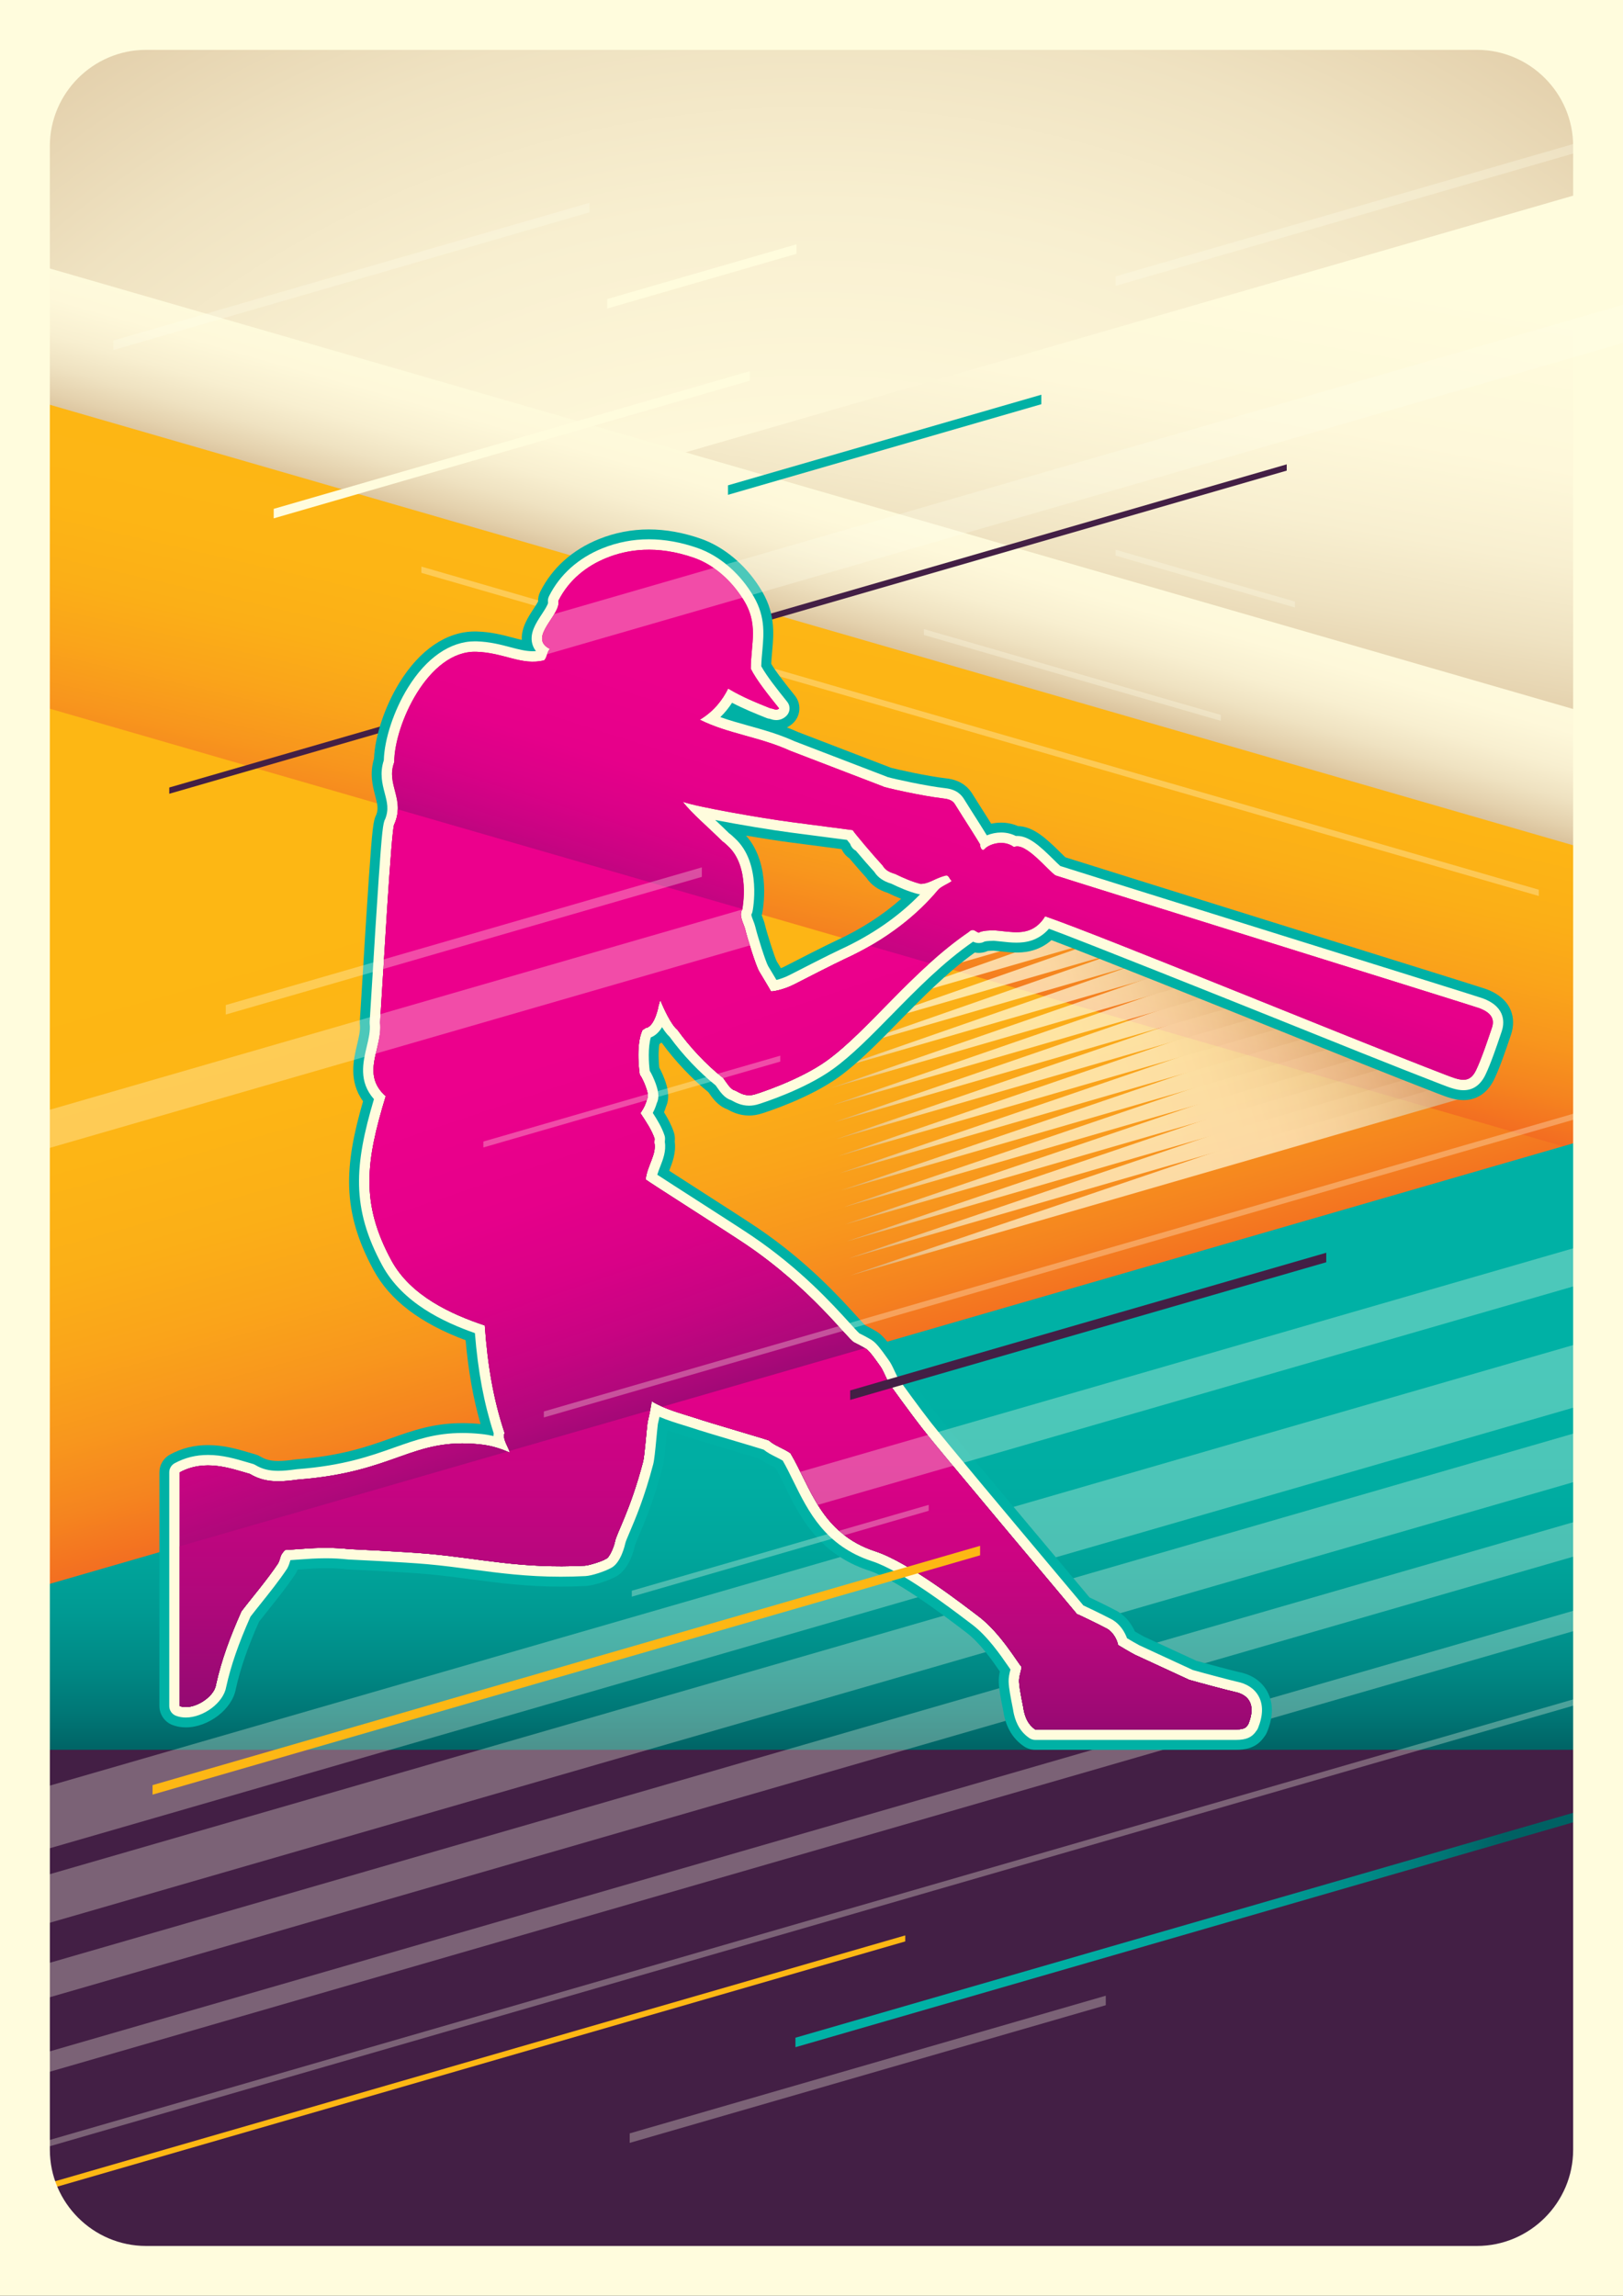 <?xml version="1.0" encoding="UTF-8" standalone="no"?>
<!-- Generator: Adobe Illustrator 16.0.0, SVG Export Plug-In . SVG Version: 6.00 Build 0)  -->

<svg
   xmlns:dc="http://purl.org/dc/elements/1.1/"
   xmlns:cc="http://creativecommons.org/ns#"
   xmlns:rdf="http://www.w3.org/1999/02/22-rdf-syntax-ns#"
   xmlns:svg="http://www.w3.org/2000/svg"
   xmlns="http://www.w3.org/2000/svg"
   xmlns:sodipodi="http://sodipodi.sourceforge.net/DTD/sodipodi-0.dtd"
   xmlns:inkscape="http://www.inkscape.org/namespaces/inkscape"
   version="1.1"
   id="Layer_1"
   x="0px"
   y="0px"
   width="1400px"
   height="1980px"
   viewBox="0 0 1400 1980"
   enable-background="new 0 0 1400 1980"
   xml:space="preserve"
   sodipodi:docname="avatar.svg"
   inkscape:export-filename="/home/developer/portafolio/avg-bateo-/art/avatar.png"
   inkscape:export-xdpi="25.018183"
   inkscape:export-ydpi="25.018183"
   inkscape:version="0.92.4 (5da689c313, 2019-01-14)"><rect x="0" y="0" width="1400" height="1980" fill="#333333" stroke="none"/><defs
   id="defs566" /><sodipodi:namedview
   pagecolor="#ffffff"
   bordercolor="#666666"
   borderopacity="1"
   objecttolerance="10"
   gridtolerance="10"
   guidetolerance="10"
   inkscape:pageopacity="0"
   inkscape:pageshadow="2"
   inkscape:window-width="1440"
   inkscape:window-height="871"
   id="namedview564"
   showgrid="false"
   inkscape:zoom="0.33712566"
   inkscape:cx="551.58021"
   inkscape:cy="990"
   inkscape:window-x="1024"
   inkscape:window-y="0"
   inkscape:window-maximized="1"
   inkscape:current-layer="Layer_1" />
<g
   id="g561">
	<radialGradient
   id="SVGID_1_"
   cx="700"
   cy="990"
   r="1317.313"
   gradientUnits="userSpaceOnUse">
		<stop
   offset="0.214"
   style="stop-color:#FFFCDD"
   id="stop2" />
		<stop
   offset="0.468"
   style="stop-color:#FEF8DA"
   id="stop4" />
		<stop
   offset="0.619"
   style="stop-color:#F8EFD0"
   id="stop6" />
		<stop
   offset="0.744"
   style="stop-color:#EFE2C1"
   id="stop8" />
		<stop
   offset="0.853"
   style="stop-color:#E4D1AD"
   id="stop10" />
		<stop
   offset="0.946"
   style="stop-color:#D7BE97"
   id="stop12" />
	</radialGradient>
	<rect
   fill="url(#SVGID_1_)"
   width="1400"
   height="1980"
   id="rect15" />
	<polygon
   opacity="0.3"
   fill="#FFFDEB"
   points="1373.002,119.608 962.336,238.343 962.336,246.532 1373.002,127.796  "
   id="polygon17" />
	<linearGradient
   id="SVGID_2_"
   gradientUnits="userSpaceOnUse"
   x1="836.418"
   y1="100.23"
   x2="740.418"
   y2="636.23">
		<stop
   offset="0.134"
   style="stop-color:#FFFCDD"
   id="stop19" />
		<stop
   offset="0.384"
   style="stop-color:#FEF8DA"
   id="stop21" />
		<stop
   offset="0.534"
   style="stop-color:#F8EFD0"
   id="stop23" />
		<stop
   offset="0.656"
   style="stop-color:#EFE2C1"
   id="stop25" />
		<stop
   offset="0.764"
   style="stop-color:#E4D1AD"
   id="stop27" />
		<stop
   offset="0.855"
   style="stop-color:#D7BE97"
   id="stop29" />
	</linearGradient>
	<polygon
   fill="url(#SVGID_2_)"
   points="0,1162.689 1400,1162.689 1400,156.313 0,561.094  "
   id="polygon32" />
	<linearGradient
   id="SVGID_3_"
   gradientUnits="userSpaceOnUse"
   x1="874.465"
   y1="410.968"
   x2="817.468"
   y2="610.457">
		<stop
   offset="0.134"
   style="stop-color:#FFFCDD"
   id="stop34" />
		<stop
   offset="0.384"
   style="stop-color:#FEF8DA"
   id="stop36" />
		<stop
   offset="0.534"
   style="stop-color:#F8EFD0"
   id="stop38" />
		<stop
   offset="0.656"
   style="stop-color:#EFE2C1"
   id="stop40" />
		<stop
   offset="0.764"
   style="stop-color:#E4D1AD"
   id="stop42" />
		<stop
   offset="0.855"
   style="stop-color:#D7BE97"
   id="stop44" />
	</linearGradient>
	<polygon
   fill="url(#SVGID_3_)"
   points="1400,1824.072 0,1824.072 0,219.127 1400,623.909  "
   id="polygon47" />
	<linearGradient
   id="SVGID_4_"
   gradientUnits="userSpaceOnUse"
   x1="862.121"
   y1="436.615"
   x2="748.121"
   y2="930.615">
		<stop
   offset="0.134"
   style="stop-color:#FDB714"
   id="stop49" />
		<stop
   offset="0.35"
   style="stop-color:#FDB515"
   id="stop51" />
		<stop
   offset="0.478"
   style="stop-color:#FBAF17"
   id="stop53" />
		<stop
   offset="0.584"
   style="stop-color:#FAA41A"
   id="stop55" />
		<stop
   offset="0.678"
   style="stop-color:#F8961D"
   id="stop57" />
		<stop
   offset="0.763"
   style="stop-color:#F5841F"
   id="stop59" />
		<stop
   offset="0.841"
   style="stop-color:#F36D21"
   id="stop61" />
		<stop
   offset="0.855"
   style="stop-color:#F26722"
   id="stop63" />
	</linearGradient>
	<polygon
   fill="url(#SVGID_4_)"
   points="1400,1941.613 0,1941.613 0,336.668 1400,741.45  "
   id="polygon66" />
	<linearGradient
   id="SVGID_5_"
   gradientUnits="userSpaceOnUse"
   x1="466.307"
   y1="630.272"
   x2="656.741"
   y2="1316.672">
		<stop
   offset="0.134"
   style="stop-color:#FDB714"
   id="stop68" />
		<stop
   offset="0.35"
   style="stop-color:#FDB515"
   id="stop70" />
		<stop
   offset="0.478"
   style="stop-color:#FBAF17"
   id="stop72" />
		<stop
   offset="0.584"
   style="stop-color:#FAA41A"
   id="stop74" />
		<stop
   offset="0.678"
   style="stop-color:#F8961D"
   id="stop76" />
		<stop
   offset="0.763"
   style="stop-color:#F5841F"
   id="stop78" />
		<stop
   offset="0.841"
   style="stop-color:#F36D21"
   id="stop80" />
		<stop
   offset="0.855"
   style="stop-color:#F26722"
   id="stop82" />
	</linearGradient>
	<polygon
   fill="url(#SVGID_5_)"
   points="1400,1941.613 0,1941.613 0,598.795 1400,1003.576  "
   id="polygon85" />
	<polygon
   fill="#431F45"
   points="1109.93,400.482 145.999,679.184 145.999,684.584 1109.93,405.882  "
   id="polygon87" />
	<polygon
   opacity="0.3"
   fill="#FFFDEB"
   points="363.47,488.643 1327.4,767.344 1327.4,772.744 363.47,494.042  "
   id="polygon89" />
	<g
   opacity="0.7"
   id="g346">
		<radialGradient
   id="SVGID_6_"
   cx="996.989"
   cy="1016.305"
   r="300.53"
   gradientUnits="userSpaceOnUse">
			<stop
   offset="0.134"
   style="stop-color:#FFFCDD"
   id="stop91" />
			<stop
   offset="0.384"
   style="stop-color:#FEF8DA"
   id="stop93" />
			<stop
   offset="0.534"
   style="stop-color:#F8EFD0"
   id="stop95" />
			<stop
   offset="0.656"
   style="stop-color:#EFE2C1"
   id="stop97" />
			<stop
   offset="0.764"
   style="stop-color:#E4D1AD"
   id="stop99" />
			<stop
   offset="0.855"
   style="stop-color:#D7BE97"
   id="stop101" />
		</radialGradient>
		<polygon
   fill="url(#SVGID_6_)"
   points="1260.619,947.359 733.359,1100.055 1227.859,932.555   "
   id="polygon104" />
		<radialGradient
   id="SVGID_7_"
   cx="986.349"
   cy="1004.43"
   r="290.135"
   gradientUnits="userSpaceOnUse">
			<stop
   offset="0.134"
   style="stop-color:#FFFCDD"
   id="stop106" />
			<stop
   offset="0.384"
   style="stop-color:#FEF8DA"
   id="stop108" />
			<stop
   offset="0.534"
   style="stop-color:#F8EFD0"
   id="stop110" />
			<stop
   offset="0.656"
   style="stop-color:#EFE2C1"
   id="stop112" />
			<stop
   offset="0.764"
   style="stop-color:#E4D1AD"
   id="stop114" />
			<stop
   offset="0.855"
   style="stop-color:#D7BE97"
   id="stop116" />
		</radialGradient>
		<polygon
   fill="url(#SVGID_7_)"
   points="1240.839,937.954 731.858,1085.349 1209.016,923.512   "
   id="polygon119" />
		<radialGradient
   id="SVGID_8_"
   cx="975.708"
   cy="992.556"
   r="279.74"
   gradientUnits="userSpaceOnUse">
			<stop
   offset="0.134"
   style="stop-color:#FFFCDD"
   id="stop121" />
			<stop
   offset="0.384"
   style="stop-color:#FEF8DA"
   id="stop123" />
			<stop
   offset="0.534"
   style="stop-color:#F8EFD0"
   id="stop125" />
			<stop
   offset="0.656"
   style="stop-color:#EFE2C1"
   id="stop127" />
			<stop
   offset="0.764"
   style="stop-color:#E4D1AD"
   id="stop129" />
			<stop
   offset="0.855"
   style="stop-color:#D7BE97"
   id="stop131" />
		</radialGradient>
		<polygon
   fill="url(#SVGID_8_)"
   points="1221.059,928.549 730.357,1070.644 1190.172,914.468   "
   id="polygon134" />
		<radialGradient
   id="SVGID_9_"
   cx="965.067"
   cy="980.682"
   r="269.345"
   gradientUnits="userSpaceOnUse">
			<stop
   offset="0.134"
   style="stop-color:#FFFCDD"
   id="stop136" />
			<stop
   offset="0.384"
   style="stop-color:#FEF8DA"
   id="stop138" />
			<stop
   offset="0.534"
   style="stop-color:#F8EFD0"
   id="stop140" />
			<stop
   offset="0.656"
   style="stop-color:#EFE2C1"
   id="stop142" />
			<stop
   offset="0.764"
   style="stop-color:#E4D1AD"
   id="stop144" />
			<stop
   offset="0.855"
   style="stop-color:#D7BE97"
   id="stop146" />
		</radialGradient>
		<polygon
   fill="url(#SVGID_9_)"
   points="1201.278,919.144 728.856,1055.938 1171.328,905.425   "
   id="polygon149" />
		<radialGradient
   id="SVGID_10_"
   cx="954.427"
   cy="968.808"
   r="258.95"
   gradientUnits="userSpaceOnUse">
			<stop
   offset="0.134"
   style="stop-color:#FFFCDD"
   id="stop151" />
			<stop
   offset="0.384"
   style="stop-color:#FEF8DA"
   id="stop153" />
			<stop
   offset="0.534"
   style="stop-color:#F8EFD0"
   id="stop155" />
			<stop
   offset="0.656"
   style="stop-color:#EFE2C1"
   id="stop157" />
			<stop
   offset="0.764"
   style="stop-color:#E4D1AD"
   id="stop159" />
			<stop
   offset="0.855"
   style="stop-color:#D7BE97"
   id="stop161" />
		</radialGradient>
		<polygon
   fill="url(#SVGID_10_)"
   points="1181.498,909.739 727.355,1041.232 1152.484,896.382   "
   id="polygon164" />
		<radialGradient
   id="SVGID_11_"
   cx="943.786"
   cy="956.933"
   r="248.555"
   gradientUnits="userSpaceOnUse">
			<stop
   offset="0.134"
   style="stop-color:#FFFCDD"
   id="stop166" />
			<stop
   offset="0.384"
   style="stop-color:#FEF8DA"
   id="stop168" />
			<stop
   offset="0.534"
   style="stop-color:#F8EFD0"
   id="stop170" />
			<stop
   offset="0.656"
   style="stop-color:#EFE2C1"
   id="stop172" />
			<stop
   offset="0.764"
   style="stop-color:#E4D1AD"
   id="stop174" />
			<stop
   offset="0.855"
   style="stop-color:#D7BE97"
   id="stop176" />
		</radialGradient>
		<polygon
   fill="url(#SVGID_11_)"
   points="1161.718,900.334 725.854,1026.526 1133.641,887.339   "
   id="polygon179" />
		<radialGradient
   id="SVGID_12_"
   cx="933.145"
   cy="945.058"
   r="238.16"
   gradientUnits="userSpaceOnUse">
			<stop
   offset="0.134"
   style="stop-color:#FFFCDD"
   id="stop181" />
			<stop
   offset="0.384"
   style="stop-color:#FEF8DA"
   id="stop183" />
			<stop
   offset="0.534"
   style="stop-color:#F8EFD0"
   id="stop185" />
			<stop
   offset="0.656"
   style="stop-color:#EFE2C1"
   id="stop187" />
			<stop
   offset="0.764"
   style="stop-color:#E4D1AD"
   id="stop189" />
			<stop
   offset="0.855"
   style="stop-color:#D7BE97"
   id="stop191" />
		</radialGradient>
		<polygon
   fill="url(#SVGID_12_)"
   points="1141.938,890.929 724.354,1011.82 1114.797,878.296   "
   id="polygon194" />
		<radialGradient
   id="SVGID_13_"
   cx="922.505"
   cy="933.184"
   r="227.765"
   gradientUnits="userSpaceOnUse">
			<stop
   offset="0.134"
   style="stop-color:#FFFCDD"
   id="stop196" />
			<stop
   offset="0.384"
   style="stop-color:#FEF8DA"
   id="stop198" />
			<stop
   offset="0.534"
   style="stop-color:#F8EFD0"
   id="stop200" />
			<stop
   offset="0.656"
   style="stop-color:#EFE2C1"
   id="stop202" />
			<stop
   offset="0.764"
   style="stop-color:#E4D1AD"
   id="stop204" />
			<stop
   offset="0.855"
   style="stop-color:#D7BE97"
   id="stop206" />
		</radialGradient>
		<polygon
   fill="url(#SVGID_13_)"
   points="1122.157,881.524 722.853,997.115 1095.953,869.253   "
   id="polygon209" />
		<radialGradient
   id="SVGID_14_"
   cx="911.864"
   cy="921.31"
   r="217.37"
   gradientUnits="userSpaceOnUse">
			<stop
   offset="0.134"
   style="stop-color:#FFFCDD"
   id="stop211" />
			<stop
   offset="0.384"
   style="stop-color:#FEF8DA"
   id="stop213" />
			<stop
   offset="0.534"
   style="stop-color:#F8EFD0"
   id="stop215" />
			<stop
   offset="0.656"
   style="stop-color:#EFE2C1"
   id="stop217" />
			<stop
   offset="0.764"
   style="stop-color:#E4D1AD"
   id="stop219" />
			<stop
   offset="0.855"
   style="stop-color:#D7BE97"
   id="stop221" />
		</radialGradient>
		<polygon
   fill="url(#SVGID_14_)"
   points="1102.377,872.119 721.352,982.409 1077.109,860.21   "
   id="polygon224" />
		<radialGradient
   id="SVGID_15_"
   cx="901.224"
   cy="909.435"
   r="206.975"
   gradientUnits="userSpaceOnUse">
			<stop
   offset="0.134"
   style="stop-color:#FFFCDD"
   id="stop226" />
			<stop
   offset="0.384"
   style="stop-color:#FEF8DA"
   id="stop228" />
			<stop
   offset="0.534"
   style="stop-color:#F8EFD0"
   id="stop230" />
			<stop
   offset="0.656"
   style="stop-color:#EFE2C1"
   id="stop232" />
			<stop
   offset="0.764"
   style="stop-color:#E4D1AD"
   id="stop234" />
			<stop
   offset="0.855"
   style="stop-color:#D7BE97"
   id="stop236" />
		</radialGradient>
		<polygon
   fill="url(#SVGID_15_)"
   points="1082.597,862.714 719.851,967.704 1058.266,851.167   "
   id="polygon239" />
		<radialGradient
   id="SVGID_16_"
   cx="890.583"
   cy="897.561"
   r="196.58"
   gradientUnits="userSpaceOnUse">
			<stop
   offset="0.134"
   style="stop-color:#FFFCDD"
   id="stop241" />
			<stop
   offset="0.384"
   style="stop-color:#FEF8DA"
   id="stop243" />
			<stop
   offset="0.534"
   style="stop-color:#F8EFD0"
   id="stop245" />
			<stop
   offset="0.656"
   style="stop-color:#EFE2C1"
   id="stop247" />
			<stop
   offset="0.764"
   style="stop-color:#E4D1AD"
   id="stop249" />
			<stop
   offset="0.855"
   style="stop-color:#D7BE97"
   id="stop251" />
		</radialGradient>
		<polygon
   fill="url(#SVGID_16_)"
   points="1062.816,853.31 718.35,952.998 1039.422,842.124   "
   id="polygon254" />
		<radialGradient
   id="SVGID_17_"
   cx="879.942"
   cy="885.687"
   r="186.185"
   gradientUnits="userSpaceOnUse">
			<stop
   offset="0.134"
   style="stop-color:#FFFCDD"
   id="stop256" />
			<stop
   offset="0.384"
   style="stop-color:#FEF8DA"
   id="stop258" />
			<stop
   offset="0.534"
   style="stop-color:#F8EFD0"
   id="stop260" />
			<stop
   offset="0.656"
   style="stop-color:#EFE2C1"
   id="stop262" />
			<stop
   offset="0.764"
   style="stop-color:#E4D1AD"
   id="stop264" />
			<stop
   offset="0.855"
   style="stop-color:#D7BE97"
   id="stop266" />
		</radialGradient>
		<polygon
   fill="url(#SVGID_17_)"
   points="1043.036,843.904 716.849,938.292 1020.578,833.081   "
   id="polygon269" />
		<radialGradient
   id="SVGID_18_"
   cx="869.302"
   cy="873.812"
   r="175.791"
   gradientUnits="userSpaceOnUse">
			<stop
   offset="0.134"
   style="stop-color:#FFFCDD"
   id="stop271" />
			<stop
   offset="0.384"
   style="stop-color:#FEF8DA"
   id="stop273" />
			<stop
   offset="0.534"
   style="stop-color:#F8EFD0"
   id="stop275" />
			<stop
   offset="0.656"
   style="stop-color:#EFE2C1"
   id="stop277" />
			<stop
   offset="0.764"
   style="stop-color:#E4D1AD"
   id="stop279" />
			<stop
   offset="0.855"
   style="stop-color:#D7BE97"
   id="stop281" />
		</radialGradient>
		<polygon
   fill="url(#SVGID_18_)"
   points="1023.256,834.5 715.348,923.586 1001.734,824.037   "
   id="polygon284" />
		<radialGradient
   id="SVGID_19_"
   cx="858.661"
   cy="861.938"
   r="165.396"
   gradientUnits="userSpaceOnUse">
			<stop
   offset="0.134"
   style="stop-color:#FFFCDD"
   id="stop286" />
			<stop
   offset="0.384"
   style="stop-color:#FEF8DA"
   id="stop288" />
			<stop
   offset="0.534"
   style="stop-color:#F8EFD0"
   id="stop290" />
			<stop
   offset="0.656"
   style="stop-color:#EFE2C1"
   id="stop292" />
			<stop
   offset="0.764"
   style="stop-color:#E4D1AD"
   id="stop294" />
			<stop
   offset="0.855"
   style="stop-color:#D7BE97"
   id="stop296" />
		</radialGradient>
		<polygon
   fill="url(#SVGID_19_)"
   points="1003.476,825.094 713.847,908.881 982.891,814.994   "
   id="polygon299" />
		<radialGradient
   id="SVGID_20_"
   cx="848.02"
   cy="850.063"
   r="155.001"
   gradientUnits="userSpaceOnUse">
			<stop
   offset="0.134"
   style="stop-color:#FFFCDD"
   id="stop301" />
			<stop
   offset="0.384"
   style="stop-color:#FEF8DA"
   id="stop303" />
			<stop
   offset="0.534"
   style="stop-color:#F8EFD0"
   id="stop305" />
			<stop
   offset="0.656"
   style="stop-color:#EFE2C1"
   id="stop307" />
			<stop
   offset="0.764"
   style="stop-color:#E4D1AD"
   id="stop309" />
			<stop
   offset="0.855"
   style="stop-color:#D7BE97"
   id="stop311" />
		</radialGradient>
		<polygon
   fill="url(#SVGID_20_)"
   points="983.695,815.689 712.346,894.175 964.047,805.951   "
   id="polygon314" />
		<radialGradient
   id="SVGID_21_"
   cx="837.38"
   cy="838.188"
   r="144.607"
   gradientUnits="userSpaceOnUse">
			<stop
   offset="0.134"
   style="stop-color:#FFFCDD"
   id="stop316" />
			<stop
   offset="0.384"
   style="stop-color:#FEF8DA"
   id="stop318" />
			<stop
   offset="0.534"
   style="stop-color:#F8EFD0"
   id="stop320" />
			<stop
   offset="0.656"
   style="stop-color:#EFE2C1"
   id="stop322" />
			<stop
   offset="0.764"
   style="stop-color:#E4D1AD"
   id="stop324" />
			<stop
   offset="0.855"
   style="stop-color:#D7BE97"
   id="stop326" />
		</radialGradient>
		<polygon
   fill="url(#SVGID_21_)"
   points="963.915,806.284 710.845,879.469 945.203,796.908   "
   id="polygon329" />
		<radialGradient
   id="SVGID_22_"
   cx="826.739"
   cy="826.314"
   r="134.213"
   gradientUnits="userSpaceOnUse">
			<stop
   offset="0.134"
   style="stop-color:#FFFCDD"
   id="stop331" />
			<stop
   offset="0.384"
   style="stop-color:#FEF8DA"
   id="stop333" />
			<stop
   offset="0.534"
   style="stop-color:#F8EFD0"
   id="stop335" />
			<stop
   offset="0.656"
   style="stop-color:#EFE2C1"
   id="stop337" />
			<stop
   offset="0.764"
   style="stop-color:#E4D1AD"
   id="stop339" />
			<stop
   offset="0.855"
   style="stop-color:#D7BE97"
   id="stop341" />
		</radialGradient>
		<polygon
   fill="url(#SVGID_22_)"
   points="944.135,796.879 709.344,864.764 926.359,787.865   "
   id="polygon344" />
	</g>
	<linearGradient
   id="SVGID_23_"
   gradientUnits="userSpaceOnUse"
   x1="700"
   y1="1113.625"
   x2="700"
   y2="1581.062">
		<stop
   offset="0.134"
   style="stop-color:#00B1A5"
   id="stop348" />
		<stop
   offset="0.357"
   style="stop-color:#00ADA2"
   id="stop350" />
		<stop
   offset="0.489"
   style="stop-color:#00A59B"
   id="stop352" />
		<stop
   offset="0.599"
   style="stop-color:#009992"
   id="stop354" />
		<stop
   offset="0.695"
   style="stop-color:#008985"
   id="stop356" />
		<stop
   offset="0.782"
   style="stop-color:#007675"
   id="stop358" />
		<stop
   offset="0.855"
   style="stop-color:#006163"
   id="stop360" />
	</linearGradient>
	<polygon
   fill="url(#SVGID_23_)"
   points="0,1980 1400,1980 1400,973.623 0,1378.404  "
   id="polygon363" />
	<rect
   y="1509.08"
   fill="#431F45"
   width="1400"
   height="470.92"
   id="rect365" />
	<g
   id="g377">
		<polygon
   opacity="0.3"
   fill="#FFFDEB"
   points="0,1552.396 0,1606.416 1400,1201.635 1400,1147.614   "
   id="polygon367" />
		<polygon
   opacity="0.3"
   fill="#FFFDEB"
   points="0,1628.793 0,1670.665 1400,1265.884 1400,1224.012   "
   id="polygon369" />
		<polygon
   opacity="0.3"
   fill="#FFFDEB"
   points="0,1705.189 0,1734.914 1400,1330.133 1400,1300.408   "
   id="polygon371" />
		<polygon
   opacity="0.3"
   fill="#FFFDEB"
   points="0,1781.586 0,1799.162 1400,1394.381 1400,1376.805   "
   id="polygon373" />
		<polygon
   opacity="0.3"
   fill="#FFFDEB"
   points="0,1857.982 0,1863.411 1400,1458.63 1400,1453.201   "
   id="polygon375" />
	</g>
	<path
   fill="#00B1A5"
   d="M1282.053,853.059c-2.908-1.085-60.367-19.05-190.781-59.781l-0.807-0.252   c-76.537-23.905-155.572-48.589-171.486-53.663c-1.293-1.211-3.076-2.978-4.266-4.157c-12.783-12.67-23.631-22.413-36.594-22.743   c-4.539-1.982-9.426-2.985-14.559-2.985c-2.832,0-5.707,0.314-8.533,0.925c-2.291-3.664-4.66-7.387-6.977-11.027l-2.512-3.952   c-0.262-0.454-0.545-0.9-0.846-1.33c-2.176-3.425-3.914-6.194-5.416-8.625l-0.148-0.245c-4.924-8.175-12.354-12.718-22.719-13.892   c-16.014-1.81-42.205-7.643-47.844-9.174c-0.211-0.09-0.422-0.176-0.635-0.258c-29.654-11.378-74.669-28.656-79.291-30.45   c-3.298-1.488-6.569-2.835-9.814-4.073c2.039-1.014,3.93-2.371,5.602-4.041c6.32-6.313,6.879-16.334,1.3-23.311l-0.09-0.113   c-7.74-9.678-15.723-19.66-20.388-27.438c0.158-3.441,0.473-6.899,0.779-10.271c1.477-16.226,3.151-34.612-11.037-55.999   c-12.501-19.582-30.851-34.726-50.355-41.554c-15.252-5.34-30.374-8.047-44.945-8.047c-14.83,0-29.316,2.802-43.059,8.329   c-22.87,9.203-40.382,24.912-50.642,45.427c-1.296,2.591-1.924,5.496-1.837,8.384c-0.939,1.81-3.052,5.027-3.936,6.374   c-4.589,6.988-10.624,16.177-10.139,26.77c-2.397-0.541-4.966-1.219-7.777-1.962c-8.732-2.308-18.63-4.923-30.939-5.29   c-0.566-0.017-1.133-0.025-1.696-0.025c-24.41,0-47.529,15.673-65.098,44.132c-12.591,20.397-21.131,45.962-21.951,65.555   c-3.919,13.007-1.163,23.537,1.065,32.047c1.986,7.586,2.812,11.279,0.867,16.406c-2.489,4.579-3.375,11.042-6.37,54.341   c-1.822,26.331-3.812,59.041-5.411,85.324l-0.015,0.247c-0.923,15.179-1.795,29.517-2.366,38.099   c-0.069,1.028-0.047,2.071,0.067,3.098c0.516,4.65-0.906,10.618-2.411,16.936c-3.034,12.729-7.515,31.525,5.123,48.999   c-16.118,55.741-18.777,94.21,9.061,145.542c14.114,26.025,40.125,45.863,79.417,60.535c2.474,27.297,6.545,50.193,12.886,72.258   c-5.322-0.51-10.538-0.768-15.522-0.768c-24.993,0-42.911,6.359-61.883,13.092c-20.11,7.141-42.904,15.23-81.422,18.145   c-0.364,0.029-0.728,0.068-1.125,0.125c-6.219,0.887-10.711,1.283-14.565,1.283c-6.423,0-10.901-1.115-15.453-3.846   c-1.312-0.787-2.725-1.402-4.206-1.826c-1.473-0.42-2.982-0.867-4.53-1.326c-10.61-3.141-22.636-6.701-36.417-6.701   c-11.878,0-22.58,2.658-32.719,8.129c-5.668,3.059-9.189,8.959-9.189,15.4v201.518c0,7.225,4.537,13.799,11.289,16.361   c3.569,1.355,7.433,2.043,11.481,2.043c19.654,0,40.149-15.83,43.182-33.283c4.008-17.861,9.994-35.215,19.951-57.816   c2.123-2.764,4.765-6.066,7.784-9.84c7.308-9.135,16.402-20.504,23.344-30.916c0.4-0.602,0.766-1.23,1.084-1.869   c0.428-0.854,0.794-1.664,1.108-2.42c0.385-0.027,0.769-0.057,1.153-0.086c7.441-0.549,15.135-1.117,23.247-1.117   c6.14,0,12.007,0.32,17.971,0.982c0.365,0.039,0.732,0.068,1.16,0.088c4.889,0.229,48.313,2.285,67.534,4.006   c13.342,1.195,26.039,2.877,38.329,4.506c23.536,3.119,47.873,6.342,77.554,6.342c7.12,0,14.416-0.188,21.656-0.557   c7.226-0.344,19.468-4.674,24.998-7.594c12.675-5.947,16.78-24.51,17.32-27.238c0.354-1.258,2.189-5.559,3.422-8.445   c4.814-11.281,12.872-30.16,20.572-59.418c1.106-4.209,1.901-12.012,3.08-24.361c0.237-2.484,0.479-5.016,0.7-7.186   c4.012,1.381,7.933,2.59,11.586,3.719c2.282,0.703,4.505,1.389,6.469,2.027c7.797,2.625,24.237,7.52,38.827,11.863   c8.046,2.395,17.851,5.313,22.436,6.756c3.514,2.635,7.355,4.557,10.798,6.277c1.147,0.574,2.319,1.16,3.386,1.73   c2.613,4.719,5.124,9.824,7.764,15.193c12.95,26.34,29.067,59.121,72.938,73.447c23.799,7.77,64.436,38.609,79.738,50.221   l0.127,0.096c1.482,1.127,2.77,2.102,3.836,2.904c12.174,9.137,23.076,24.973,28.979,33.547c0.051,0.074,0.102,0.146,0.15,0.221   c-0.578,2.664-1.053,5.875-0.902,9.633c0.229,5.713,1.725,13.582,3.369,21.82l0.246,1.24c0.037,0.221,0.08,0.436,0.131,0.662   c0.098,0.492,0.184,0.936,0.244,1.264c0.055,0.518,0.133,1.039,0.234,1.555c0.932,4.744,3.771,19.186,17.467,28.395   c2.896,1.947,6.273,2.977,9.762,2.977h173.191c7.748,0,17.484-1.26,24.184-10.982c1.078-1.33,1.951-2.805,2.6-4.393   c5.426-13.287,5.52-24.955,0.277-34.682c-4.791-8.898-13.352-14.791-24.748-17.039c-2.797-0.555-27.115-6.99-36.57-9.674   l-45.369-20.955c-1.557-0.816-4.297-2.379-7.619-4.344c-2.324-5.191-6.77-12.385-14.746-17.205   c-0.275-0.168-0.557-0.326-0.83-0.471c-4.047-2.158-10.922-5.566-16.006-8.039c-3.146-1.529-5.641-2.732-7.586-3.639   c-1.219-1.463-2.848-3.41-4.83-5.777c-4.639-5.537-11.221-13.379-18.98-22.621c-34.768-41.414-92.957-110.729-106.148-127.492   c-8.668-11.01-23.982-32.148-27.904-37.58c-0.951-1.902-1.783-3.695-2.525-5.295c-1.797-3.867-3.492-7.521-5.975-10.91   c-0.246-0.338-0.564-0.789-0.941-1.318l-0.268-0.379c-6.477-9.158-10.643-14.391-15.393-17.502   c-1.016-0.682-1.971-1.266-2.846-1.734c-2.549-1.48-5.215-2.863-7.773-4.154c-1.529-1.537-4.717-5.047-6.957-7.512   c-15.168-16.697-43.402-47.777-86.034-76.604c-8.035-5.436-28.459-18.547-48.21-31.227l-0.302-0.195   c-9.51-6.105-20.004-12.844-27.467-17.678c0.057-0.146,0.114-0.293,0.172-0.439c2.621-6.709,5.862-15.006,4.61-24.732   c0.021-0.346,0.046-0.689,0.075-1.032c0.198-2.376-0.083-4.728-0.837-6.99c-2.076-6.23-5.181-11.951-8.472-17.265   c0.675-1.636,1.232-3.234,1.769-4.919c3.604-8.09,1.236-16.772-1.262-23.482c-0.235-0.632-2.149-5.704-4.609-10.137   c-0.591-5.454-0.905-13.978,0.118-20.236c0.609-0.387,1.205-0.803,1.787-1.249c0.203,0.209,0.406,0.414,0.61,0.614   c11.229,15.339,25.683,30.613,39.891,42.16c0.031,0.044,0.063,0.089,0.093,0.134l0.118,0.17c3.217,4.637,8.017,11.56,15.986,14.371   c0.06,0.032,0.117,0.064,0.172,0.095c3.14,1.731,9.674,5.333,18.679,5.333c3.73,0,7.496-0.621,11.196-1.848   c4.485-1.401,41.049-13.16,66.334-31.461c16.799-12.157,33.652-29.329,51.506-47.518c20.604-20.992,41.877-42.667,65.678-59.738   c3.764,0.688,7.717,0.209,11.209-1.368c1.441-0.184,3.801-0.248,5.037-0.274c1.822,0.152,3.723,0.367,5.729,0.593   c4.424,0.499,8.996,1.014,13.867,1.014c4.744,0,18.158,0.001,30.313-10.668c27.566,10.205,165.18,65.347,177.396,70.263   c57.9,23.297,117.771,47.387,154.998,61.725l0.924,0.356c7.455,2.878,14.498,5.596,22.023,5.598   c8.182,0,19.449-3.155,26.674-18.186c4.816-10.021,10.094-25.61,13.246-34.923l0.141-0.416c0.373-1.1,0.713-2.109,1.025-3.02   C1307.979,878.838,1304.758,861.536,1282.053,853.059z M643.563,720.67c14.726,2.499,28.479,4.6,37.181,5.742   c17.695,2.324,35.141,4.599,44.805,5.859l0.424,0.056c0.508,1.144,1.133,2.225,1.871,3.23c0.154,0.21,0.314,0.419,0.479,0.627   c1.195,1.571,2.666,2.938,4.318,4.025c5.191,6.138,10.865,12.637,14.85,17.014c4.016,6.003,10.156,10.319,18.264,12.839   c3.406,1.634,7.342,3.442,11.576,5.116c-15.857,14.076-35.025,26.411-56.164,36.075c-8.146,3.725-38.467,19.237-43.791,22.006   c-1.285,0.668-2.561,1.24-3.777,1.728c-1.57-2.626-2.94-4.9-3.643-6.041c-1.725-3.317-8.327-23.84-10.158-31.593   c-0.568-2.408-1.409-4.556-2.152-6.453c-0.12-0.307-0.359-0.918-0.592-1.545c0.145-0.477,0.269-0.96,0.372-1.451   C657.802,786.119,665.931,745.989,643.563,720.67z"
   id="path379" />
	<path
   fill="#FFFCDD"
   d="M1279.08,861.022c-2.795-1.043-73.775-23.224-190.344-59.631c-80.311-25.083-163.23-50.981-174.078-54.486   c-1.373-1.146-3.961-3.711-5.928-5.662c-11.6-11.496-21.268-20.289-31.291-20.289c-0.391,0-0.777,0.014-1.158,0.041   c-3.855-1.984-8.182-3.017-12.721-3.017c-4.213,0-8.543,0.915-12.314,2.462c-3.248-5.311-6.857-10.986-10.369-16.504l-2.633-4.142   c-0.182-0.332-0.385-0.651-0.607-0.957c-2.252-3.546-4.045-6.4-5.619-8.948l-0.172-0.281c-2.398-3.985-6.432-8.703-16.389-9.83   c-16.938-1.914-44.682-8.104-49.82-9.615c-0.244-0.12-0.494-0.229-0.75-0.328c-26.299-10.09-76.054-29.187-79.54-30.547   c-13.541-6.132-26.865-9.848-39.754-13.442c-8.371-2.334-16.45-4.587-24.228-7.397c3.775-3.67,7.141-7.784,10.125-12.372   c10.102,5.311,20.117,9.318,29.9,13.232c0.836,0.334,1.717,0.541,2.611,0.614c0.109,0.036,0.218,0.074,0.327,0.11   c1.2,0.4,3.014,1.005,5.288,1.005c3.324,0,6.369-1.286,8.804-3.718c3.245-3.242,3.533-8.406,0.668-11.988l-0.086-0.107   c-8.645-10.81-17.563-21.961-22.332-30.619c0.104-4.493,0.504-8.897,0.894-13.175c1.417-15.571,2.882-31.672-9.699-50.595   c-11.497-18.038-28.272-31.946-46.038-38.166c-14.346-5.023-28.522-7.57-42.136-7.57c-13.738,0-27.158,2.596-39.886,7.715   c-20.915,8.417-36.895,22.713-46.213,41.343c-0.869,1.738-1.151,3.708-0.809,5.618c-0.147,1.913-3.467,6.967-5.461,10.004   c-4.995,7.606-10.656,16.229-8.158,25.507c0.617,2.293,1.674,4.381,3.159,6.253c-0.906,0.077-1.823,0.115-2.758,0.115   c-6.133,0-12.297-1.628-19.435-3.514c-8.292-2.191-17.689-4.674-29.017-5.011c-0.484-0.014-0.968-0.021-1.448-0.021   c-21.353,0-41.902,14.24-57.864,40.097c-12.054,19.526-20.267,44.399-20.729,62.538c-3.688,11.183-1.292,20.332,0.832,28.446   c2.04,7.791,3.668,14.006,0.335,22.228c-1.868,3.15-2.797,11.016-5.581,51.26c-1.825,26.378-3.818,59.159-5.421,85.5   c-0.968,15.914-1.805,29.657-2.37,38.153c-0.035,0.53-0.023,1.063,0.035,1.591c0.679,6.12-0.909,12.785-2.591,19.843   c-3.215,13.488-7.146,29.995,6.253,45.18c-16.899,57.009-19.722,93.818,7.134,143.337c17.642,32.529,52.812,48.902,79.95,58.449   c2.712,33.395,7.785,60.389,16.227,86.441c-0.111,0.781-0.158,1.564-0.15,2.342c-3.233-0.754-6.804-1.391-10.693-1.793   c-5.517-0.572-10.908-0.861-16.024-0.861c-23.53,0-39.985,5.84-59.039,12.604c-20.613,7.316-43.978,15.609-83.596,18.607   c-0.198,0.016-0.396,0.037-0.593,0.064c-6.63,0.947-11.493,1.369-15.768,1.369c-7.989,0-13.92-1.514-19.831-5.061   c-0.676-0.406-1.402-0.721-2.16-0.938c-1.499-0.428-3.036-0.883-4.609-1.348c-10.057-2.979-21.456-6.354-34.006-6.354   c-10.434,0-19.815,2.326-28.682,7.109c-2.912,1.57-4.727,4.611-4.727,7.92v201.518c0,3.738,2.311,7.088,5.806,8.414   c2.604,0.988,5.451,1.49,8.465,1.49c15.553,0,32.649-13.023,34.838-26.42c4.181-18.713,10.462-36.889,20.928-60.537   c2.273-2.992,5.184-6.631,8.511-10.789c7.206-9.008,16.175-20.219,22.907-30.318c0.206-0.309,0.394-0.631,0.56-0.963   c1.221-2.439,1.777-4.34,2.183-5.729c0.114-0.391,0.205-0.699,0.3-0.965c2.259-0.152,4.505-0.318,6.704-0.482   c7.61-0.563,15.479-1.145,23.924-1.145c6.454,0,12.627,0.336,18.874,1.031c0.191,0.02,0.385,0.035,0.577,0.045   c0.474,0.021,47.629,2.213,67.973,4.033c13.493,1.209,26.295,2.904,38.676,4.545c23.266,3.082,47.324,6.27,76.448,6.27   c6.977,0,14.138-0.184,21.253-0.547c5.688-0.27,16.889-4.16,21.619-6.721c9.237-4.141,12.746-21.176,12.78-21.354   c0.296-1.543,2.06-5.676,3.926-10.051c4.725-11.068,12.63-29.592,20.17-58.242c0.939-3.574,1.734-11.43,2.84-23.008   c0.452-4.744,0.882-9.238,1.214-11.781c0.502-2.125,0.965-4.182,1.391-6.178c6.923,2.941,14.065,5.146,20.646,7.178   c2.328,0.717,4.595,1.416,6.677,2.096c7.669,2.582,24.07,7.463,38.54,11.771c9.606,2.859,20.339,6.055,24.059,7.275   c3.116,2.584,6.886,4.469,10.55,6.301c2.024,1.012,4.102,2.051,5.834,3.111c3.155,5.486,6.072,11.42,9.144,17.666   c12.883,26.203,27.484,55.904,67.947,69.117c25.162,8.213,66.627,39.682,82.238,51.529c1.525,1.156,2.844,2.158,3.93,2.973   c13.281,9.969,24.697,26.551,30.83,35.461c0.926,1.344,1.695,2.463,2.363,3.408c-0.039,0.156-0.08,0.314-0.121,0.471   c-0.725,2.797-1.627,6.275-1.455,10.52c0.203,5.094,1.697,12.918,3.211,20.498c0.096,0.48,0.195,0.979,0.289,1.455   c0.004,0.023,0.006,0.047,0.01,0.068c0.018,0.109,0.047,0.215,0.068,0.324c0.152,0.775,0.283,1.457,0.348,1.836   c0.027,0.354,0.076,0.709,0.145,1.059c1.328,6.754,4.209,16.486,13.867,22.98c1.484,0.998,3.232,1.531,5.021,1.531h173.191   c8.697,0,13.715-2.174,17.318-7.5l0.076-0.111c0.637-0.738,1.15-1.574,1.52-2.477c4.418-10.822,4.643-20.053,0.664-27.439   c-3.549-6.588-10.094-10.99-18.918-12.73c-3.408-0.676-29.236-7.543-37.883-10.018l-46.152-21.316   c-2.637-1.367-7.518-4.244-10.672-6.133c-1.998-5.551-6.002-11.943-12.35-15.779c-0.139-0.084-0.279-0.164-0.422-0.24   c-3.939-2.098-10.707-5.453-15.727-7.895c-4.402-2.141-7.234-3.498-9.166-4.359c-0.203-0.246-0.412-0.498-0.627-0.754   c-1.256-1.512-3.096-3.711-5.422-6.488c-4.639-5.537-11.217-13.375-18.975-22.615c-34.801-41.453-93.047-110.834-106.316-127.699   c-9.26-11.76-25.748-34.576-28.516-38.412c-1.135-2.238-2.094-4.303-2.947-6.141c-1.684-3.629-3.141-6.764-5.119-9.467   c-0.326-0.445-0.768-1.072-1.295-1.814c-5.736-8.113-9.553-12.984-13.148-15.324c-0.633-0.426-1.475-0.965-2.281-1.389   c-2.766-1.613-5.729-3.125-8.566-4.545c-1.381-1.193-4.904-5.072-8.318-8.83c-14.93-16.436-42.717-47.025-84.509-75.283   c-7.931-5.363-28.321-18.455-48.041-31.115c-12.582-8.08-26.425-16.967-33.444-21.566c0.685-2.287,1.589-4.602,2.523-6.992   c2.464-6.307,5.239-13.41,3.992-21.281c0.038-0.703,0.081-1.404,0.14-2.098c0.102-1.215-0.045-2.438-0.431-3.595   c-2.245-6.738-6.054-13.139-10.096-19.34c1.685-3.136,2.603-5.691,3.515-8.609c2.592-5.318,0.731-12.022-1.285-17.438   c-0.911-2.446-2.884-7.127-4.871-10.338c-0.839-6.236-1.664-20.103,0.946-28.745c4.243-1.612,7.384-5.013,9.686-8.832   c2.248,3.59,4.429,6.369,6.534,8.323c11.15,15.354,25.556,30.55,39.744,41.922c0.3,0.422,0.605,0.865,0.919,1.317   c2.993,4.315,6.696,9.653,12.383,11.381c0.234,0.122,0.606,0.326,0.895,0.485c2.712,1.495,7.761,4.277,14.575,4.277   c2.841,0,5.729-0.483,8.589-1.438c2.685-0.837,39.38-12.467,63.957-30.256c16.223-11.74,32.836-28.666,50.424-46.586   c21.855-22.268,44.441-45.28,70.275-63.145c1.281,0.624,2.926,1.172,4.902,1.172c1.785,0,3.516-0.458,5.061-1.321   c2.188-0.521,5.875-0.598,8.012-0.639c2.084,0.165,4.193,0.402,6.418,0.653c4.191,0.472,8.523,0.96,12.918,0.96   c7.572,0,18.695-1.253,28.156-12.012c25.676,9.302,169.953,67.082,182.725,72.221c57.887,23.291,117.742,47.375,154.883,61.68   l0.928,0.357c6.988,2.697,13.023,5.026,18.961,5.027h0.002c8.352,0,14.75-4.498,19.014-13.368   c4.59-9.551,9.764-24.835,12.855-33.967c0.43-1.272,0.822-2.43,1.172-3.452C1297.41,883.5,1299.891,868.792,1279.08,861.022z    M633.849,722.904c-0.29-0.263-0.576-0.537-0.866-0.813c-1.063-1.012-2.346-2.233-4.024-3.403   c-3.906-3.88-8.008-7.729-11.999-11.466c22.096,4.286,49.611,8.757,64.892,10.763c17.692,2.323,35.136,4.598,44.8,5.858   c1.52,0.199,2.848,0.372,3.951,0.516c0.791,1.008,1.719,2.161,2.729,3.398c0.287,0.97,0.734,1.909,1.367,2.771   c0.109,0.15,0.225,0.3,0.344,0.449c0.004,0.006,0.01,0.011,0.014,0.017c0.855,1.141,1.941,2.024,3.15,2.631   c5.484,6.51,11.869,13.833,16.027,18.376l0.154,0.24c2.986,4.611,7.848,7.931,14.459,9.876c6.828,3.293,14.844,6.862,23.092,8.923   c0.564,0.141,1.141,0.227,1.721,0.257c-18.297,18.966-41.896,35.314-68.957,47.687c-8,3.659-38.108,19.063-43.404,21.817   c-4.268,2.219-8.488,3.581-11.541,4.357c-0.421-0.713-0.866-1.463-1.319-2.227c-2.39-4.022-4.888-8.182-5.806-9.667   c-2.145-3.604-9.277-26.21-11.107-33.958c-0.429-1.819-1.122-3.59-1.793-5.304c-0.563-1.435-1.573-4.016-1.648-5.188   c0.48-0.826,0.827-1.725,1.026-2.663C649.195,785.738,657.604,744.496,633.849,722.904z"
   id="path381" />
	<linearGradient
   id="SVGID_24_"
   gradientUnits="userSpaceOnUse"
   x1="594.04"
   y1="799.93"
   x2="747.032"
   y2="1251.408">
		<stop
   offset="0.134"
   style="stop-color:#EC008C"
   id="stop383" />
		<stop
   offset="0.383"
   style="stop-color:#E6008A"
   id="stop385" />
		<stop
   offset="0.531"
   style="stop-color:#D90187"
   id="stop387" />
		<stop
   offset="0.653"
   style="stop-color:#C70482"
   id="stop389" />
		<stop
   offset="0.761"
   style="stop-color:#B0087B"
   id="stop391" />
		<stop
   offset="0.858"
   style="stop-color:#940972"
   id="stop393" />
		<stop
   offset="0.94"
   style="stop-color:#790668"
   id="stop395" />
	</linearGradient>
	<path
   fill-rule="evenodd"
   clip-rule="evenodd"
   fill="url(#SVGID_24_)"
   d="M742.252,725.591l0.002-0.001   c-0.098-0.13-0.207-0.257-0.303-0.388C742.049,725.333,742.156,725.462,742.252,725.591z M882.42,1471.295   c0.002,0.033,0.01,0.057,0.014,0.088l-0.012-0.088H882.42z M1048.395,848.846c-0.023-0.012-0.057-0.022-0.082-0.032   c-0.004,0-0.004,0-0.004,0C1048.338,848.824,1048.371,848.834,1048.395,848.846z M1275.932,869.454   c-5.42-2.023-364.439-113.837-365.439-114.454c-6.227-3.852-26.047-29.311-35.813-24.427c-9.76-7.321-22.705-1.752-25.314,1.693   c-2.443,2.439-3.982-1.693-3.982-4.133c-4.473-7.46-9.863-15.834-15.049-24.006l0.197,0.619c-0.168-0.252-0.326-0.487-0.486-0.728   l0.289,0.108c-2.047-3.222-4.061-6.412-5.973-9.504c-1.17-1.894-2.635-5.077-9.916-5.901c-19.49-2.202-53.414-9.956-52.783-10.483   c0,0-79.55-30.522-79.838-30.666c-26.854-12.208-53.709-14.647-78.12-26.855c12.205-7.322,19.529-17.091,24.411-26.854   c12.207,7.326,24.412,12.206,36.619,17.089c2.442,0,4.882,2.442,7.326,0c-9.764-12.208-19.533-24.414-24.415-34.176   c0-21.973,7.324-39.062-7.323-61.031c-9.146-14.379-23.87-28.419-41.469-34.581c-32.894-11.517-58.132-7.062-75.688,0   c-17.105,6.883-32.474,18.925-41.523,37.02c2.443,12.208-26.853,31.736-7.324,41.501c-2.438,2.439-2.438,7.325-4.882,9.765   c-19.526,4.882-34.553-6.61-58.589-7.325c-41.696-1.24-70.794,63.472-70.794,95.209c-7.324,19.529,9.766,31.735,0,53.708   c-2.442,2.439-9.766,134.266-12.204,170.884c2.438,21.972-17.091,43.941,4.88,63.47c-17.089,56.15-21.987,92.047,4.882,141.592   c16.541,30.5,51.268,46.381,80.563,56.145c2.439,34.184,7.323,63.471,17.089,92.768c-2.442,4.883,4.296,13.943,4.477,16.885   c-4.989-2.139-13.489-5.855-25.634-7.115c-58.937-6.109-72.556,23.98-157.052,30.373c-17.089,2.439-29.296,2.439-41.502-4.885   c-16.963-4.844-38.74-13.094-60.553-1.326v201.518c11.31,4.293,29.765-7.537,31.259-18.18   c4.882-21.971,12.207-41.504,21.971-63.471c7.323-9.76,21.973-26.855,31.736-41.502c2.441-4.877,1.05-6.52,5.928-11.395   c16.792-0.951,33.132-3.25,55.098-0.811c0,0,47.584,2.199,68.359,4.061c45.052,4.033,79.733,13.063,135.146,10.24   c3.431-0.162,15.469-3.887,18.159-5.867c3.044-0.832,6.961-10.375,7.829-14.912c1.426-7.439,13.146-26.764,24.23-68.887   c1.319-5.016,2.924-27.107,3.897-34.141c1.458-6.131,2.692-12.146,3.592-17.994c11.262,6.932,25.451,10.482,36.854,14.201   c14.764,4.971,63.619,18.957,64.481,19.75c4.162,4.16,12.588,6.75,18.345,10.895c17.265,28.986,26.133,69.211,73.168,84.572   c29.01,9.469,75.844,46.146,88.777,55.859c19.449,14.596,34.418,41.053,37.348,43.684c-0.158,3.857-2.346,7.928-2.141,13.014   c0.285,7.141,4.021,23.092,3.908,23.863c1.361,6.926,3.824,13.055,10.059,17.248h173.191c9.08,0,9.08-2.9,10.582-4.492   c7.369-18.045-0.867-25.807-11.672-27.938c-4.104-0.814-31.908-8.25-39.283-10.387l-46.955-21.688   c-4.4-2.258-14.176-8.201-14.385-8.342c-0.879-4.404-4.023-10.744-9.338-13.955c-7.076-3.77-25.879-12.896-26.1-12.688   c-0.063-0.055-0.121-0.105-0.186-0.166c0.057-0.24-113.469-134.781-132.787-159.332c-10.318-13.107-29.146-39.275-29.146-39.275   c-3.508-6.826-5.264-11.77-7.623-14.994c-2.111-2.881-8.764-12.809-12.143-14.945c0,0-1.098-0.746-1.643-1.002   c-2.715-1.594-5.717-3.119-8.936-4.725c-6.244-3.754-37.435-46.684-93.179-84.377c-15.771-10.666-83.896-53.859-86.472-56.064   c1.339-12.031,9.644-21.732,7.501-31.762c0.059-1.15,0.118-2.299,0.213-3.431c-2.441-7.327-7.323-14.647-12.209-21.969   c3.672-5.503,4.585-8.262,5.851-12.397c2.624-3.532-4.321-18.269-6.141-20.411c0.006-0.004,0.01-0.008,0.016-0.01   c-0.095-0.094-0.177-0.194-0.27-0.288c-0.104-0.114-3.966-24.908,2.265-38.541c1.173-0.747,2.218-1.351,3.145-1.999   c0.043,0.039,0.091,0.077,0.134,0.116c7.556-1.758,10.65-18.828,10.576-18.871c0.303-0.87,1.231-4.379,1.494-5.177   c2.906,7.002,9.172,20.952,14.665,25.511c0.045,0.037,0.099,0.083,0.146,0.122c10.667,14.853,24.846,30.017,39.263,41.462   c0.011-0.047,0.023-0.098,0.033-0.145c0.097,0.129,0.193,0.262,0.293,0.394c-0.109-0.083-0.217-0.165-0.326-0.249   c0.109,0.084,0.221,0.167,0.328,0.252c2.716,3.637,6.067,9.534,9.519,10.427c2.768,0.711,8.708,6.653,18.527,3.327   c0,0,37.378-11.562,61.445-28.981c35.219-25.487,73.523-77.579,122.221-110.781c4.883-4.885,7.328,2.439,9.764,0   c3.547-1.33,8.809-1.386,12.223-1.454c14.557,1.084,29.352,5.584,40.678-7.568c1.115-1.301,2.201-2.801,3.25-4.545   c48.568,16.749,256.57,102.491,344.15,136.224c13.508,5.205,21.693,8.71,27.557-3.484c4.967-10.335,10.797-28.169,13.619-36.424   C1289.072,880.065,1287.811,873.889,1275.932,869.454z M965.129,1419.135c0.346,0.23,0.711,0.449,1.064,0.678v0.012   c-0.355-0.234-0.719-0.455-1.074-0.686C965.119,1419.135,965.119,1419.135,965.129,1419.135z M648.909,823.062   c-0.039-0.09-0.082-0.183-0.12-0.272c0.04,0.092,0.079,0.18,0.12,0.271C648.909,823.06,648.909,823.061,648.909,823.062z    M809.057,767.622c-16.869,20.192-42.729,42.227-80.611,59.548c-7.551,3.453-37.057,18.528-42.996,21.617   c-9.804,5.098-20.005,6.606-20.43,6.176c0.063-0.127-8.234-14.038-10.05-16.975c-3.074-4.971-10.643-29.998-12.206-36.617   c-1.068-4.533-5.913-11.872-2.46-17.083c0.208-0.983,7.06-36.937-12.501-54.716c-1.401-1.271-2.733-2.733-4.569-3.881   c-12.206-12.206-26.854-24.412-34.175-34.174c11.826,4.356,67.743,14.104,93.964,17.546c26.485,3.478,52.411,6.848,52.511,6.866   c1.602,2.678,17.1,21.063,25.846,30.552c0.191,0.294,0.379,0.591,0.563,0.871c2.063,3.187,5.768,5.148,10.113,6.322   c7.35,3.566,14.705,6.798,22.064,8.637c0.799,0,2.328-0.176,2.328-0.176c6.123-0.874,10.951-4.975,19.641-7.147   c2.443,0,2.443,2.44,4.885,4.883C817.84,762.334,811.738,764.413,809.057,767.622z M1286.547,883.467   c-0.016-0.093-0.016-0.189-0.041-0.28c0.02,0.086,0.037,0.178,0.053,0.268C1286.555,883.46,1286.551,883.465,1286.547,883.467z"
   id="path398" />
	<linearGradient
   id="SVGID_25_"
   gradientUnits="userSpaceOnUse"
   x1="855.837"
   y1="632.074"
   x2="761.342"
   y2="930.559">
		<stop
   offset="0.134"
   style="stop-color:#EC008C"
   id="stop400" />
		<stop
   offset="0.383"
   style="stop-color:#E6008A"
   id="stop402" />
		<stop
   offset="0.531"
   style="stop-color:#D90187"
   id="stop404" />
		<stop
   offset="0.653"
   style="stop-color:#C70482"
   id="stop406" />
		<stop
   offset="0.761"
   style="stop-color:#B0087B"
   id="stop408" />
		<stop
   offset="0.858"
   style="stop-color:#940972"
   id="stop410" />
		<stop
   offset="0.94"
   style="stop-color:#790668"
   id="stop412" />
	</linearGradient>
	<path
   fill-rule="evenodd"
   clip-rule="evenodd"
   fill="url(#SVGID_25_)"
   d="M742.252,725.591l0.002-0.001   c-0.098-0.13-0.207-0.257-0.303-0.388C742.049,725.333,742.156,725.462,742.252,725.591z M882.42,1471.295   c0.002,0.033,0.01,0.057,0.014,0.088l-0.012-0.088H882.42z M1048.395,848.846c-0.023-0.012-0.057-0.022-0.082-0.032   c-0.004,0-0.004,0-0.004,0C1048.338,848.824,1048.371,848.834,1048.395,848.846z M1275.932,869.454   c-5.42-2.023-364.439-113.837-365.439-114.454c-6.227-3.852-26.047-29.311-35.813-24.427c-9.76-7.321-22.705-1.752-25.314,1.693   c-2.443,2.439-3.982-1.693-3.982-4.133c-4.473-7.46-9.863-15.834-15.049-24.006l0.197,0.619c-0.168-0.252-0.326-0.487-0.486-0.728   l0.289,0.108c-2.047-3.222-4.061-6.412-5.973-9.504c-1.17-1.894-2.635-5.077-9.916-5.901c-19.49-2.202-53.414-9.956-52.783-10.483   c0,0-79.55-30.522-79.838-30.666c-26.854-12.208-53.709-14.647-78.12-26.855c12.205-7.322,19.529-17.091,24.411-26.854   c12.207,7.326,24.412,12.206,36.619,17.089c2.442,0,4.882,2.442,7.326,0c-9.764-12.208-19.533-24.414-24.415-34.176   c0-21.973,7.324-39.062-7.323-61.031c-9.146-14.379-23.87-28.419-41.469-34.581c-32.894-11.517-58.132-7.062-75.688,0   c-17.105,6.883-32.474,18.925-41.523,37.02c2.443,12.208-26.853,31.736-7.324,41.501c-2.438,2.439-2.438,7.325-4.882,9.765   c-19.526,4.882-34.553-6.61-58.589-7.325c-41.696-1.24-70.794,63.472-70.794,95.209c-7.324,19.529,9.766,31.735,0,53.708   c-2.442,2.439-9.766,134.266-12.204,170.884c2.438,21.972-17.091,43.941,4.88,63.47c-17.089,56.15-21.987,92.047,4.882,141.592   c16.541,30.5,51.268,46.381,80.563,56.145c2.439,34.184,7.323,63.471,17.089,92.768c-2.442,4.883,4.296,13.943,4.477,16.885   c-4.989-2.139-13.489-5.855-25.634-7.115c-58.937-6.109-72.556,23.98-157.052,30.373c-17.089,2.439-29.296,2.439-41.502-4.885   c-16.963-4.844-38.74-13.094-60.553-1.326v201.518c11.31,4.293,29.765-7.537,31.259-18.18   c4.882-21.971,12.207-41.504,21.971-63.471c7.323-9.76,21.973-26.855,31.736-41.502c2.441-4.877,1.05-6.52,5.928-11.395   c16.792-0.951,33.132-3.25,55.098-0.811c0,0,47.584,2.199,68.359,4.061c45.052,4.033,79.733,13.063,135.146,10.24   c3.431-0.162,15.469-3.887,18.159-5.867c3.044-0.832,6.961-10.375,7.829-14.912c1.426-7.439,13.146-26.764,24.23-68.887   c1.319-5.016,2.924-27.107,3.897-34.141c1.458-6.131,2.692-12.146,3.592-17.994c11.262,6.932,25.451,10.482,36.854,14.201   c14.764,4.971,63.619,18.957,64.481,19.75c4.162,4.16,12.588,6.75,18.345,10.895c17.265,28.986,26.133,69.211,73.168,84.572   c29.01,9.469,75.844,46.146,88.777,55.859c19.449,14.596,34.418,41.053,37.348,43.684c-0.158,3.857-2.346,7.928-2.141,13.014   c0.285,7.141,4.021,23.092,3.908,23.863c1.361,6.926,3.824,13.055,10.059,17.248h173.191c9.08,0,9.08-2.9,10.582-4.492   c7.369-18.045-0.867-25.807-11.672-27.938c-4.104-0.814-31.908-8.25-39.283-10.387l-46.955-21.688   c-4.4-2.258-14.176-8.201-14.385-8.342c-0.879-4.404-4.023-10.744-9.338-13.955c-7.076-3.77-25.879-12.896-26.1-12.688   c-0.063-0.055-0.121-0.105-0.186-0.166c0.057-0.24-113.469-134.781-132.787-159.332c-10.318-13.107-29.146-39.275-29.146-39.275   c-3.508-6.826-5.264-11.77-7.623-14.994c-2.111-2.881-8.764-12.809-12.143-14.945c0,0-1.098-0.746-1.643-1.002   c-2.715-1.594-5.717-3.119-8.936-4.725c-6.244-3.754-37.435-46.684-93.179-84.377c-15.771-10.666-83.896-53.859-86.472-56.064   c1.339-12.031,9.644-21.732,7.501-31.762c0.059-1.15,0.118-2.299,0.213-3.431c-2.441-7.327-7.323-14.647-12.209-21.969   c3.672-5.503,4.585-8.262,5.851-12.397c2.624-3.532-4.321-18.269-6.141-20.411c0.006-0.004,0.01-0.008,0.016-0.01   c-0.095-0.094-0.177-0.194-0.27-0.288c-0.104-0.114-3.966-24.908,2.265-38.541c1.173-0.747,2.218-1.351,3.145-1.999   c0.043,0.039,0.091,0.077,0.134,0.116c7.556-1.758,10.65-18.828,10.576-18.871c0.303-0.87,1.231-4.379,1.494-5.177   c2.906,7.002,9.172,20.952,14.665,25.511c0.045,0.037,0.099,0.083,0.146,0.122c10.667,14.853,24.846,30.017,39.263,41.462   c0.011-0.047,0.023-0.098,0.033-0.145c0.097,0.129,0.193,0.262,0.293,0.394c-0.109-0.083-0.217-0.165-0.326-0.249   c0.109,0.084,0.221,0.167,0.328,0.252c2.716,3.637,6.067,9.534,9.519,10.427c2.768,0.711,8.708,6.653,18.527,3.327   c0,0,37.378-11.562,61.445-28.981c35.219-25.487,73.523-77.579,122.221-110.781c4.883-4.885,7.328,2.439,9.764,0   c3.547-1.33,8.809-1.386,12.223-1.454c14.557,1.084,29.352,5.584,40.678-7.568c1.115-1.301,2.201-2.801,3.25-4.545   c48.568,16.749,256.57,102.491,344.15,136.224c13.508,5.205,21.693,8.71,27.557-3.484c4.967-10.335,10.797-28.169,13.619-36.424   C1289.072,880.065,1287.811,873.889,1275.932,869.454z M965.129,1419.135c0.346,0.23,0.711,0.449,1.064,0.678v0.012   c-0.355-0.234-0.719-0.455-1.074-0.686C965.119,1419.135,965.119,1419.135,965.129,1419.135z M648.909,823.062   c-0.039-0.09-0.082-0.183-0.12-0.272c0.04,0.092,0.079,0.18,0.12,0.271C648.909,823.06,648.909,823.061,648.909,823.062z    M809.057,767.622c-16.869,20.192-42.729,42.227-80.611,59.548c-7.551,3.453-37.057,18.528-42.996,21.617   c-9.804,5.098-20.005,6.606-20.43,6.176c0.063-0.127-8.234-14.038-10.05-16.975c-3.074-4.971-10.643-29.998-12.206-36.617   c-1.068-4.533-5.913-11.872-2.46-17.083c0.208-0.983,7.06-36.937-12.501-54.716c-1.401-1.271-2.733-2.733-4.569-3.881   c-12.206-12.206-26.854-24.412-34.175-34.174c11.826,4.356,67.743,14.104,93.964,17.546c26.485,3.478,52.411,6.848,52.511,6.866   c1.602,2.678,17.1,21.063,25.846,30.552c0.191,0.294,0.379,0.591,0.563,0.871c2.063,3.187,5.768,5.148,10.113,6.322   c7.35,3.566,14.705,6.798,22.064,8.637c0.799,0,2.328-0.176,2.328-0.176c6.123-0.874,10.951-4.975,19.641-7.147   c2.443,0,2.443,2.44,4.885,4.883C817.84,762.334,811.738,764.413,809.057,767.622z M1286.547,883.467   c-0.016-0.093-0.016-0.189-0.041-0.28c0.02,0.086,0.037,0.178,0.053,0.268C1286.555,883.46,1286.551,883.465,1286.547,883.467z"
   id="path415" />
	<g
   id="g451">
		<linearGradient
   id="SVGID_26_"
   gradientUnits="userSpaceOnUse"
   x1="651.207"
   y1="789.01"
   x2="802.518"
   y2="1235.526">
			<stop
   offset="0.134"
   style="stop-color:#EC008C"
   id="stop417" />
			<stop
   offset="0.383"
   style="stop-color:#E6008A"
   id="stop419" />
			<stop
   offset="0.531"
   style="stop-color:#D90187"
   id="stop421" />
			<stop
   offset="0.653"
   style="stop-color:#C70482"
   id="stop423" />
			<stop
   offset="0.761"
   style="stop-color:#B0087B"
   id="stop425" />
			<stop
   offset="0.858"
   style="stop-color:#940972"
   id="stop427" />
			<stop
   offset="0.94"
   style="stop-color:#790668"
   id="stop429" />
		</linearGradient>
		<path
   fill="url(#SVGID_26_)"
   d="M882.42,1471.295c0.002,0.033,0.01,0.057,0.014,0.088l-0.012-0.088H882.42z"
   id="path432" />
		<linearGradient
   id="SVGID_27_"
   gradientUnits="userSpaceOnUse"
   x1="410.732"
   y1="862.048"
   x2="563.725"
   y2="1313.526">
			<stop
   offset="0.134"
   style="stop-color:#EC008C"
   id="stop434" />
			<stop
   offset="0.383"
   style="stop-color:#E6008A"
   id="stop436" />
			<stop
   offset="0.531"
   style="stop-color:#D90187"
   id="stop438" />
			<stop
   offset="0.653"
   style="stop-color:#C70482"
   id="stop440" />
			<stop
   offset="0.761"
   style="stop-color:#B0087B"
   id="stop442" />
			<stop
   offset="0.858"
   style="stop-color:#940972"
   id="stop444" />
			<stop
   offset="0.94"
   style="stop-color:#790668"
   id="stop446" />
		</linearGradient>
		<path
   fill="url(#SVGID_27_)"
   d="M557.302,886.404c0.043,0.039,0.091,0.077,0.134,0.116c7.556-1.758,10.65-18.828,10.576-18.871    c0.303-0.87,1.231-4.379,1.494-5.177c2.906,7.002,9.172,20.952,14.665,25.511c0.045,0.037,0.099,0.083,0.146,0.122    c10.667,14.853,24.846,30.017,39.263,41.462c0.011-0.047,0.023-0.098,0.033-0.145c0.097,0.129,0.193,0.262,0.293,0.394    c-0.109-0.083-0.217-0.165-0.326-0.249c0.109,0.084,0.221,0.167,0.328,0.252c2.716,3.637,6.067,9.534,9.519,10.427    c2.768,0.711,8.708,6.653,18.527,3.327c0,0,37.378-11.562,61.445-28.981c26.678-19.306,55.131-53.873,88.525-83.936    l-51.373-14.853c-6.869,3.954-14.223,7.764-22.105,11.368c-7.551,3.453-37.057,18.528-42.996,21.617    c-9.804,5.098-20.005,6.606-20.43,6.176c0.063-0.127-8.234-14.038-10.05-16.975c-3.074-4.971-10.643-29.998-12.206-36.617    c-1.068-4.533-5.913-11.872-2.46-17.083c0.009-0.042,0.034-0.173,0.065-0.343l-297.233-85.939    c-0.121,4.006-0.974,8.294-3.082,13.039c-2.442,2.439-9.766,134.266-12.204,170.884c2.438,21.972-17.091,43.941,4.88,63.47    c-17.089,56.15-21.987,92.047,4.882,141.592c16.541,30.5,51.268,46.381,80.563,56.145c2.439,34.184,7.323,63.471,17.089,92.768    c-2.442,4.883,4.296,13.943,4.477,16.885c-4.989-2.139-13.489-5.855-25.634-7.115c-58.937-6.109-72.556,23.98-157.052,30.373    c-17.089,2.439-29.296,2.439-41.502-4.885c-16.963-4.844-38.74-13.094-60.553-1.326v201.518    c11.31,4.293,29.765-7.537,31.259-18.18c4.882-21.971,12.207-41.504,21.971-63.471c7.323-9.76,21.973-26.855,31.736-41.502    c2.441-4.877,1.05-6.52,5.928-11.395c16.792-0.951,33.132-3.25,55.098-0.811c0,0,47.584,2.199,68.359,4.061    c45.052,4.033,79.733,13.063,135.146,10.24c3.431-0.162,15.469-3.887,18.159-5.867c3.044-0.832,6.961-10.375,7.829-14.912    c1.426-7.439,13.146-26.764,24.23-68.887c1.319-5.016,2.924-27.107,3.897-34.141c1.458-6.131,2.692-12.146,3.592-17.994    c11.262,6.932,25.451,10.482,36.854,14.201c14.764,4.971,63.619,18.957,64.481,19.75c4.162,4.16,12.588,6.75,18.345,10.895    c17.265,28.986,26.133,69.211,73.168,84.572c29.01,9.469,75.844,46.146,88.777,55.859c19.449,14.596,34.418,41.053,37.348,43.684    c-0.158,3.857-2.346,7.928-2.141,13.014c0.285,7.141,4.021,23.092,3.908,23.863c1.361,6.926,3.824,13.055,10.059,17.248h173.191    c9.08,0,9.08-2.9,10.582-4.492c7.369-18.045-0.867-25.807-11.672-27.938c-4.104-0.814-31.908-8.25-39.283-10.387l-46.955-21.688    c-4.4-2.258-14.176-8.201-14.385-8.342c-0.879-4.404-4.023-10.744-9.338-13.955c-7.076-3.77-25.879-12.896-26.1-12.688    c-0.063-0.055-0.121-0.105-0.186-0.166c0.057-0.24-113.469-134.781-132.787-159.332c-10.318-13.107-29.146-39.275-29.146-39.275    c-3.508-6.826-5.264-11.77-7.623-14.994c-2.111-2.881-8.764-12.809-12.143-14.945c0,0-1.098-0.746-1.643-1.002    c-2.715-1.594-5.717-3.119-8.936-4.725c-6.244-3.754-37.435-46.684-93.179-84.377c-15.771-10.666-83.896-53.859-86.472-56.064    c1.339-12.031,9.644-21.732,7.501-31.762c0.059-1.15,0.118-2.299,0.213-3.431c-2.441-7.327-7.323-14.647-12.209-21.969    c3.672-5.503,4.585-8.262,5.851-12.397c2.624-3.532-4.321-18.269-6.141-20.411c0.006-0.004,0.01-0.008,0.016-0.01    c-0.095-0.094-0.177-0.194-0.27-0.288c-0.104-0.114-3.966-24.908,2.265-38.541C555.33,887.656,556.375,887.052,557.302,886.404z     M648.909,823.06c0,0,0,0,0,0.001c-0.039-0.09-0.082-0.183-0.12-0.272C648.829,822.881,648.868,822.97,648.909,823.06z     M965.129,1419.135c0.346,0.23,0.711,0.449,1.064,0.678v0.012c-0.355-0.234-0.719-0.455-1.074-0.686    C965.119,1419.135,965.119,1419.135,965.129,1419.135z"
   id="path449" />
	</g>
	<g
   id="g506">
		<linearGradient
   id="SVGID_28_"
   gradientUnits="userSpaceOnUse"
   x1="882.427"
   y1="666.668"
   x2="882.427"
   y2="1369.793">
			<stop
   offset="0.134"
   style="stop-color:#EC008C"
   id="stop453" />
			<stop
   offset="0.383"
   style="stop-color:#E6008A"
   id="stop455" />
			<stop
   offset="0.531"
   style="stop-color:#D90187"
   id="stop457" />
			<stop
   offset="0.653"
   style="stop-color:#C70482"
   id="stop459" />
			<stop
   offset="0.761"
   style="stop-color:#B0087B"
   id="stop461" />
			<stop
   offset="0.858"
   style="stop-color:#940972"
   id="stop463" />
			<stop
   offset="0.94"
   style="stop-color:#790668"
   id="stop465" />
		</linearGradient>
		<path
   fill="url(#SVGID_28_)"
   d="M882.42,1471.295c0.002,0.033,0.01,0.057,0.014,0.088l-0.012-0.088H882.42z"
   id="path468" />
		<linearGradient
   id="SVGID_29_"
   gradientUnits="userSpaceOnUse"
   x1="357.916"
   y1="666.668"
   x2="357.916"
   y2="1604.873">
			<stop
   offset="0.134"
   style="stop-color:#EC008C"
   id="stop470" />
			<stop
   offset="0.383"
   style="stop-color:#E6008A"
   id="stop472" />
			<stop
   offset="0.531"
   style="stop-color:#D90187"
   id="stop474" />
			<stop
   offset="0.653"
   style="stop-color:#C70482"
   id="stop476" />
			<stop
   offset="0.761"
   style="stop-color:#B0087B"
   id="stop478" />
			<stop
   offset="0.858"
   style="stop-color:#940972"
   id="stop480" />
			<stop
   offset="0.94"
   style="stop-color:#790668"
   id="stop482" />
		</linearGradient>
		<path
   fill="url(#SVGID_29_)"
   d="M186.258,1453.172c4.882-21.971,12.207-41.504,21.971-63.471    c7.323-9.76,21.973-26.855,31.736-41.502c2.441-4.877,1.05-6.52,5.928-11.395c16.792-0.951,33.132-3.25,55.098-0.811    c0,0,47.584,2.199,68.359,4.061c45.052,4.033,79.733,13.063,135.146,10.24c3.431-0.162,15.469-3.887,18.159-5.867    c3.044-0.832,6.961-10.375,7.829-14.912c1.426-7.439,13.146-26.764,24.23-68.887c1.319-5.016,2.924-27.107,3.897-34.141    c0.821-3.454,1.562-6.866,2.221-10.237l-121.458,35.117c0.206,0.559,0.341,1.041,0.364,1.419c-0.65-0.278-1.362-0.585-2.132-0.908    l-282.608,81.711v137.762C166.309,1475.645,184.764,1463.814,186.258,1453.172z"
   id="path485" />
		<linearGradient
   id="SVGID_30_"
   gradientUnits="userSpaceOnUse"
   x1="825.466"
   y1="666.668"
   x2="825.466"
   y2="1604.873">
			<stop
   offset="0.251"
   style="stop-color:#EC008C"
   id="stop487" />
			<stop
   offset="0.514"
   style="stop-color:#E7008A"
   id="stop489" />
			<stop
   offset="0.634"
   style="stop-color:#DB0187"
   id="stop491" />
			<stop
   offset="0.725"
   style="stop-color:#CB0482"
   id="stop493" />
			<stop
   offset="0.801"
   style="stop-color:#B5087C"
   id="stop495" />
			<stop
   offset="0.868"
   style="stop-color:#9C0974"
   id="stop497" />
			<stop
   offset="0.928"
   style="stop-color:#7F076A"
   id="stop499" />
			<stop
   offset="0.94"
   style="stop-color:#790668"
   id="stop501" />
		</linearGradient>
		<path
   fill="url(#SVGID_30_)"
   d="M599.059,1222.695c14.764,4.971,63.619,18.957,64.481,19.75c4.162,4.16,12.588,6.75,18.345,10.895    c17.265,28.986,26.133,69.211,73.168,84.572c29.01,9.469,75.844,46.146,88.777,55.859c19.449,14.596,34.418,41.053,37.348,43.684    c-0.158,3.857-2.346,7.928-2.141,13.014c0.285,7.141,4.021,23.092,3.908,23.863c1.361,6.926,3.824,13.055,10.059,17.248h173.191    c9.08,0,9.08-2.9,10.582-4.492c7.369-18.045-0.867-25.807-11.672-27.938c-4.104-0.814-31.908-8.25-39.283-10.387l-46.955-21.688    c-4.4-2.258-14.176-8.201-14.385-8.342c-0.879-4.404-4.023-10.744-9.338-13.955c-7.076-3.77-25.879-12.896-26.1-12.688    c-0.063-0.055-0.121-0.105-0.186-0.166c0.057-0.24-113.469-134.781-132.787-159.332c-10.318-13.107-29.146-39.275-29.146-39.275    c-3.508-6.826-5.264-11.77-7.623-14.994c-2.111-2.881-8.764-12.809-12.143-14.945c0,0-0.559-0.379-1.076-0.689l-174.743,50.523    C580.555,1217.254,590.576,1219.93,599.059,1222.695z M965.129,1419.135c0.346,0.23,0.711,0.449,1.064,0.678v0.012    c-0.355-0.234-0.719-0.455-1.074-0.686C965.119,1419.135,965.119,1419.135,965.129,1419.135z"
   id="path504" />
	</g>
	<path
   opacity="0.3"
   fill="#FFFDEB"
   d="M1400,1064.18l-709.599,205.166c4.648,9.385,9.274,19.198,15.071,28.517L1400,1097.055   V1064.18z"
   id="path508" />
	<path
   opacity="0.3"
   fill="#FFFDEB"
   d="M0,969.516v32.875l646.76-186.998c-1.835-5.962-3.381-11.419-3.996-14.023   c-1.061-4.5-5.833-11.762-2.525-16.966L0,969.516z"
   id="path510" />
	<polygon
   fill="#FDB714"
   points="845.436,1333.178 131.584,1539.573 131.584,1547.762 845.436,1341.366  "
   id="polygon512" />
	<linearGradient
   id="SVGID_31_"
   gradientUnits="userSpaceOnUse"
   x1="686.148"
   y1="1658.306"
   x2="1400"
   y2="1658.306">
		<stop
   offset="0.134"
   style="stop-color:#00B1A5"
   id="stop514" />
		<stop
   offset="0.357"
   style="stop-color:#00ADA2"
   id="stop516" />
		<stop
   offset="0.489"
   style="stop-color:#00A59B"
   id="stop518" />
		<stop
   offset="0.599"
   style="stop-color:#009992"
   id="stop520" />
		<stop
   offset="0.695"
   style="stop-color:#008985"
   id="stop522" />
		<stop
   offset="0.782"
   style="stop-color:#007675"
   id="stop524" />
		<stop
   offset="0.855"
   style="stop-color:#006163"
   id="stop526" />
	</linearGradient>
	<polygon
   fill="url(#SVGID_31_)"
   points="1400,1551.014 686.148,1757.409 686.148,1765.598 1400,1559.202  "
   id="polygon529" />
	<polygon
   fill="#431F45"
   points="1144.023,1080.423 733.359,1199.158 733.359,1207.347 1144.023,1088.611  "
   id="polygon531" />
	<polygon
   fill="#FFFCDD"
   points="646.76,320.127 236.095,438.863 236.095,447.051 646.76,328.316  "
   id="polygon533" />
	<polygon
   opacity="0.3"
   fill="#FFFDEB"
   points="953.84,1721.188 543.174,1839.922 543.174,1848.111 953.84,1729.375  "
   id="polygon535" />
	<polygon
   opacity="0.3"
   fill="#FFFDEB"
   points="508.442,174.933 97.776,293.667 97.776,301.857 508.442,183.121  "
   id="polygon537" />
	<polygon
   opacity="0.3"
   fill="#FFFDEB"
   points="605.419,748.063 194.754,866.798 194.754,874.987 605.419,756.251  "
   id="polygon539" />
	<polygon
   opacity="0.3"
   fill="#FFFDEB"
   points="801.1,1297.862 544.997,1371.908 544.997,1377.016 801.1,1302.969  "
   id="polygon541" />
	<polygon
   opacity="0.3"
   fill="#FFFDEB"
   points="673.048,910.458 416.946,984.503 416.946,989.611 673.048,915.564  "
   id="polygon543" />
	<polygon
   opacity="0.3"
   fill="#FFFDEB"
   points="796.971,542.533 1053.073,616.579 1053.073,621.687 796.971,547.64  "
   id="polygon545" />
	<polygon
   opacity="0.3"
   fill="#FFFDEB"
   points="1117.024,518.827 962.336,474.103 962.336,479.209 1117.024,523.934  "
   id="polygon547" />
	<polygon
   fill="#FFFCDD"
   points="687.023,210.707 523.814,257.895 523.814,266.083 687.023,218.895  "
   id="polygon549" />
	<polygon
   fill="#00B1A5"
   points="898.229,340.424 627.965,418.566 627.965,426.754 898.229,348.613  "
   id="polygon551" />
	<polygon
   opacity="0.3"
   fill="#FFFDEB"
   points="1393.463,950.034 469.1,1217.295 469.1,1222.474 1393.463,955.212  "
   id="polygon553" />
	<polygon
   fill="#FDB714"
   points="0,1900.125 780.867,1674.352 780.867,1669.174 0,1894.945  "
   id="polygon555" />
	<path
   fill="#FFFCDD"
   d="M0,0v1980h1400V0H0z M1357,1854c0,45.65-37.35,83-83,83H126c-45.65,0-83-37.35-83-83V126   c0-45.65,37.35-83,83-83h1148c45.65,0,83,37.35,83,83V1854z"
   id="path557" />
	<path
   opacity="0.3"
   fill="#FFFDEB"
   d="M478.146,529.538c-6.464,10.839-17.998,23.064-3.828,30.15   c-1.135,1.135-1.74,2.801-2.312,4.503L1400,295.722v-32.875L478.146,529.538z"
   id="path559" />
</g>
</svg>